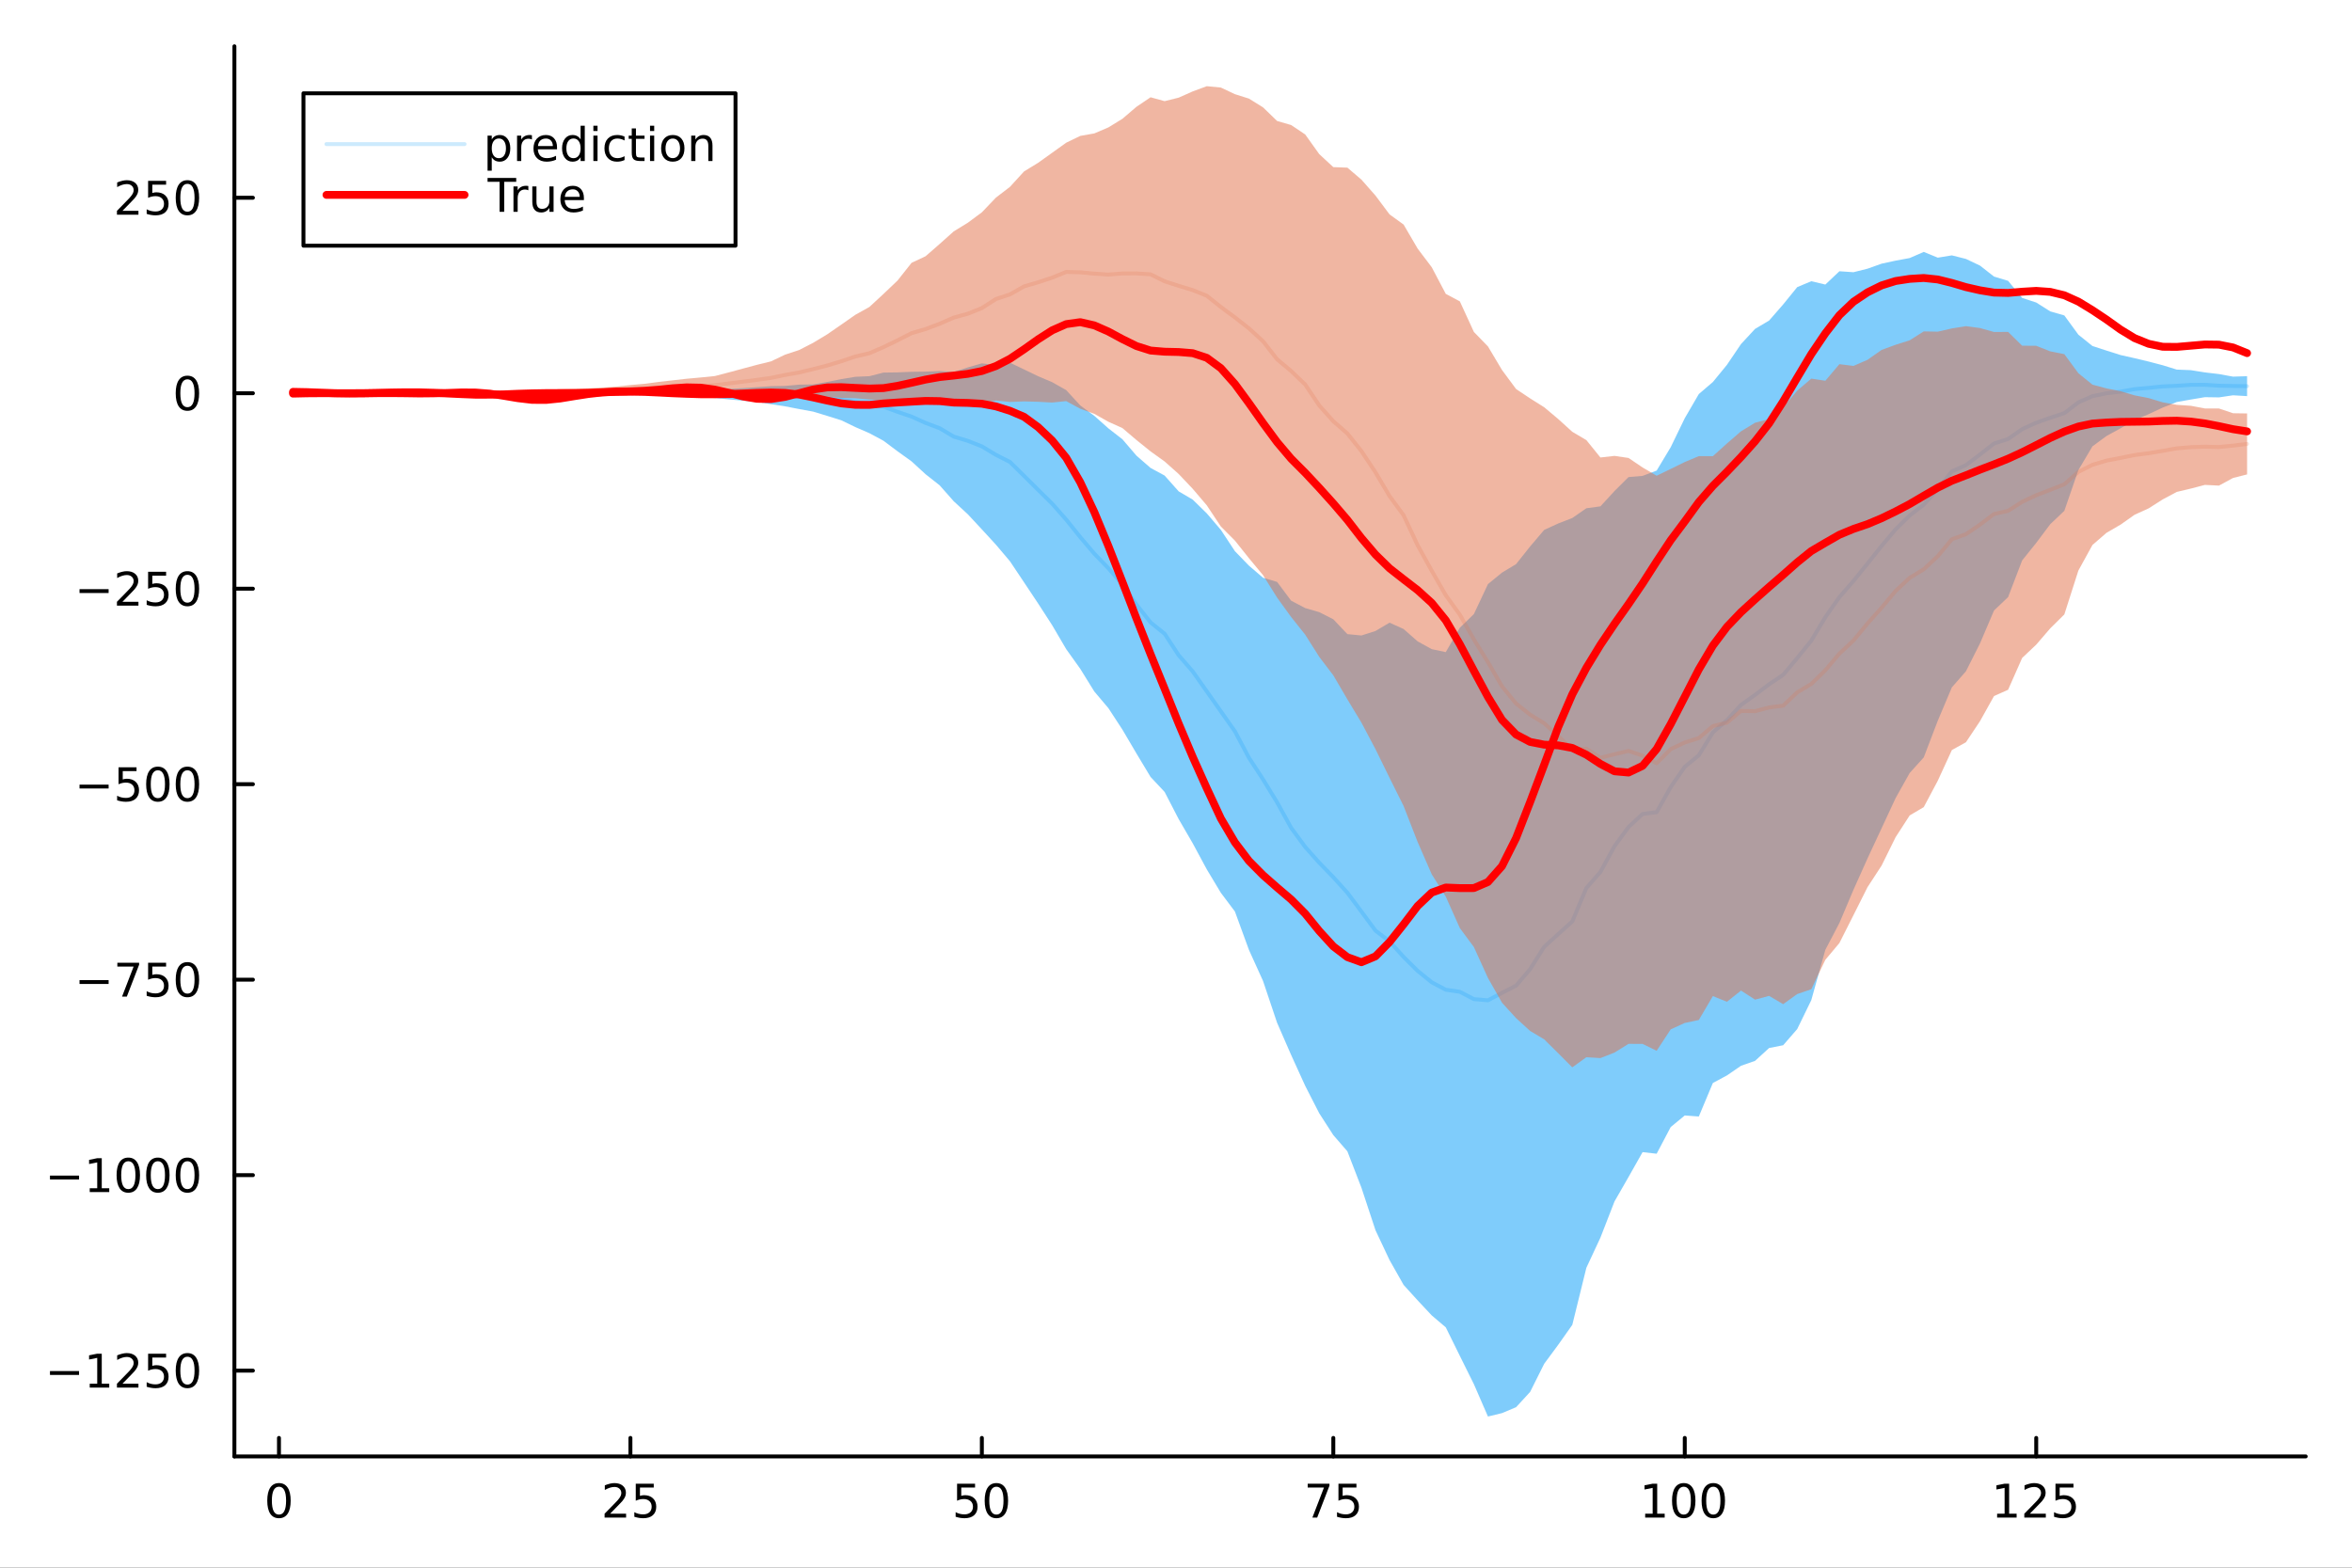 <?xml version="1.0" encoding="utf-8"?>
<svg xmlns="http://www.w3.org/2000/svg" xmlns:xlink="http://www.w3.org/1999/xlink" width="600" height="400" viewBox="0 0 2400 1600">
<rect x="0" y="0" width="2400" height="1600" fill="#333333" stroke="none"/>
<defs>
  <clipPath id="clip220">
    <rect x="0" y="0" width="2400" height="1600"/>
  </clipPath>
</defs>
<path clip-path="url(#clip220)" d="M0 1600 L2400 1600 L2400 8.88178e-14 L0 8.88178e-14  Z" fill="#ffffff" fill-rule="evenodd" fill-opacity="1"/>
<defs>
  <clipPath id="clip221">
    <rect x="480" y="0" width="1681" height="1600"/>
  </clipPath>
</defs>
<path clip-path="url(#clip220)" d="M239.19 1486.45 L2352.76 1486.45 L2352.76 47.244 L239.19 47.244  Z" fill="#ffffff" fill-rule="evenodd" fill-opacity="1"/>
<defs>
  <clipPath id="clip222">
    <rect x="239" y="47" width="2115" height="1440"/>
  </clipPath>
</defs>
<polyline clip-path="url(#clip220)" style="stroke:#000000; stroke-linecap:round; stroke-linejoin:round; stroke-width:4; stroke-opacity:1; fill:none" points="239.19,1486.45 2352.76,1486.45 "/>
<polyline clip-path="url(#clip220)" style="stroke:#000000; stroke-linecap:round; stroke-linejoin:round; stroke-width:4; stroke-opacity:1; fill:none" points="284.663,1486.45 284.663,1467.55 "/>
<polyline clip-path="url(#clip220)" style="stroke:#000000; stroke-linecap:round; stroke-linejoin:round; stroke-width:4; stroke-opacity:1; fill:none" points="643.284,1486.45 643.284,1467.55 "/>
<polyline clip-path="url(#clip220)" style="stroke:#000000; stroke-linecap:round; stroke-linejoin:round; stroke-width:4; stroke-opacity:1; fill:none" points="1001.9,1486.45 1001.9,1467.55 "/>
<polyline clip-path="url(#clip220)" style="stroke:#000000; stroke-linecap:round; stroke-linejoin:round; stroke-width:4; stroke-opacity:1; fill:none" points="1360.52,1486.45 1360.52,1467.55 "/>
<polyline clip-path="url(#clip220)" style="stroke:#000000; stroke-linecap:round; stroke-linejoin:round; stroke-width:4; stroke-opacity:1; fill:none" points="1719.15,1486.45 1719.15,1467.55 "/>
<polyline clip-path="url(#clip220)" style="stroke:#000000; stroke-linecap:round; stroke-linejoin:round; stroke-width:4; stroke-opacity:1; fill:none" points="2077.77,1486.45 2077.77,1467.55 "/>
<path clip-path="url(#clip220)" d="M284.663 1517.37 Q281.052 1517.37 279.224 1520.93 Q277.418 1524.47 277.418 1531.6 Q277.418 1538.71 279.224 1542.27 Q281.052 1545.82 284.663 1545.82 Q288.298 1545.82 290.103 1542.27 Q291.932 1538.71 291.932 1531.6 Q291.932 1524.47 290.103 1520.93 Q288.298 1517.37 284.663 1517.37 M284.663 1513.66 Q290.474 1513.66 293.529 1518.27 Q296.608 1522.85 296.608 1531.6 Q296.608 1540.33 293.529 1544.94 Q290.474 1549.52 284.663 1549.52 Q278.853 1549.52 275.775 1544.94 Q272.719 1540.33 272.719 1531.6 Q272.719 1522.85 275.775 1518.27 Q278.853 1513.66 284.663 1513.66 Z" fill="#000000" fill-rule="nonzero" fill-opacity="1" /><path clip-path="url(#clip220)" d="M622.555 1544.91 L638.874 1544.91 L638.874 1548.85 L616.93 1548.85 L616.93 1544.91 Q619.592 1542.16 624.175 1537.53 Q628.782 1532.88 629.962 1531.53 Q632.208 1529.01 633.087 1527.27 Q633.99 1525.51 633.99 1523.82 Q633.99 1521.07 632.046 1519.33 Q630.124 1517.6 627.022 1517.6 Q624.823 1517.6 622.37 1518.36 Q619.939 1519.13 617.161 1520.68 L617.161 1515.95 Q619.985 1514.82 622.439 1514.24 Q624.893 1513.66 626.93 1513.66 Q632.3 1513.66 635.495 1516.35 Q638.689 1519.03 638.689 1523.52 Q638.689 1525.65 637.879 1527.57 Q637.092 1529.47 634.985 1532.07 Q634.407 1532.74 631.305 1535.95 Q628.203 1539.15 622.555 1544.91 Z" fill="#000000" fill-rule="nonzero" fill-opacity="1" /><path clip-path="url(#clip220)" d="M648.735 1514.29 L667.092 1514.29 L667.092 1518.22 L653.018 1518.22 L653.018 1526.7 Q654.036 1526.35 655.055 1526.19 Q656.073 1526 657.092 1526 Q662.879 1526 666.258 1529.17 Q669.638 1532.34 669.638 1537.76 Q669.638 1543.34 666.166 1546.44 Q662.694 1549.52 656.374 1549.52 Q654.198 1549.52 651.93 1549.15 Q649.684 1548.78 647.277 1548.04 L647.277 1543.34 Q649.36 1544.47 651.582 1545.03 Q653.805 1545.58 656.282 1545.58 Q660.286 1545.58 662.624 1543.48 Q664.962 1541.37 664.962 1537.76 Q664.962 1534.15 662.624 1532.04 Q660.286 1529.94 656.282 1529.94 Q654.407 1529.94 652.532 1530.35 Q650.68 1530.77 648.735 1531.65 L648.735 1514.29 Z" fill="#000000" fill-rule="nonzero" fill-opacity="1" /><path clip-path="url(#clip220)" d="M976.604 1514.29 L994.96 1514.29 L994.96 1518.22 L980.886 1518.22 L980.886 1526.7 Q981.904 1526.35 982.923 1526.19 Q983.942 1526 984.96 1526 Q990.747 1526 994.127 1529.17 Q997.506 1532.34 997.506 1537.76 Q997.506 1543.34 994.034 1546.44 Q990.562 1549.52 984.242 1549.52 Q982.067 1549.52 979.798 1549.15 Q977.553 1548.78 975.145 1548.04 L975.145 1543.34 Q977.229 1544.47 979.451 1545.03 Q981.673 1545.58 984.15 1545.58 Q988.154 1545.58 990.492 1543.48 Q992.83 1541.37 992.83 1537.76 Q992.83 1534.15 990.492 1532.04 Q988.154 1529.94 984.15 1529.94 Q982.275 1529.94 980.4 1530.35 Q978.548 1530.77 976.604 1531.65 L976.604 1514.29 Z" fill="#000000" fill-rule="nonzero" fill-opacity="1" /><path clip-path="url(#clip220)" d="M1016.72 1517.37 Q1013.11 1517.37 1011.28 1520.93 Q1009.47 1524.47 1009.47 1531.6 Q1009.47 1538.71 1011.28 1542.27 Q1013.11 1545.82 1016.72 1545.82 Q1020.35 1545.82 1022.16 1542.27 Q1023.99 1538.71 1023.99 1531.6 Q1023.99 1524.47 1022.16 1520.93 Q1020.35 1517.37 1016.72 1517.37 M1016.72 1513.66 Q1022.53 1513.66 1025.58 1518.27 Q1028.66 1522.85 1028.66 1531.6 Q1028.66 1540.33 1025.58 1544.94 Q1022.53 1549.52 1016.72 1549.52 Q1010.91 1549.52 1007.83 1544.94 Q1004.77 1540.33 1004.77 1531.6 Q1004.77 1522.85 1007.83 1518.27 Q1010.91 1513.66 1016.72 1513.66 Z" fill="#000000" fill-rule="nonzero" fill-opacity="1" /><path clip-path="url(#clip220)" d="M1334.38 1514.29 L1356.6 1514.29 L1356.6 1516.28 L1344.06 1548.85 L1339.17 1548.85 L1350.98 1518.22 L1334.38 1518.22 L1334.38 1514.29 Z" fill="#000000" fill-rule="nonzero" fill-opacity="1" /><path clip-path="url(#clip220)" d="M1365.77 1514.29 L1384.12 1514.29 L1384.12 1518.22 L1370.05 1518.22 L1370.05 1526.7 Q1371.07 1526.35 1372.09 1526.19 Q1373.11 1526 1374.12 1526 Q1379.91 1526 1383.29 1529.17 Q1386.67 1532.34 1386.67 1537.76 Q1386.67 1543.34 1383.2 1546.44 Q1379.73 1549.52 1373.41 1549.52 Q1371.23 1549.52 1368.96 1549.15 Q1366.72 1548.78 1364.31 1548.04 L1364.31 1543.34 Q1366.39 1544.47 1368.62 1545.03 Q1370.84 1545.58 1373.31 1545.58 Q1377.32 1545.58 1379.66 1543.48 Q1381.99 1541.37 1381.99 1537.76 Q1381.99 1534.15 1379.66 1532.04 Q1377.32 1529.94 1373.31 1529.94 Q1371.44 1529.94 1369.56 1530.35 Q1367.71 1530.77 1365.77 1531.65 L1365.77 1514.29 Z" fill="#000000" fill-rule="nonzero" fill-opacity="1" /><path clip-path="url(#clip220)" d="M1678.75 1544.91 L1686.39 1544.91 L1686.39 1518.55 L1678.08 1520.21 L1678.08 1515.95 L1686.34 1514.29 L1691.02 1514.29 L1691.02 1544.91 L1698.66 1544.91 L1698.66 1548.85 L1678.75 1548.85 L1678.75 1544.91 Z" fill="#000000" fill-rule="nonzero" fill-opacity="1" /><path clip-path="url(#clip220)" d="M1718.1 1517.37 Q1714.49 1517.37 1712.66 1520.93 Q1710.86 1524.47 1710.86 1531.6 Q1710.86 1538.71 1712.66 1542.27 Q1714.49 1545.82 1718.1 1545.82 Q1721.74 1545.82 1723.54 1542.27 Q1725.37 1538.71 1725.37 1531.6 Q1725.37 1524.47 1723.54 1520.93 Q1721.74 1517.37 1718.1 1517.37 M1718.1 1513.66 Q1723.91 1513.66 1726.97 1518.27 Q1730.05 1522.85 1730.05 1531.6 Q1730.05 1540.33 1726.97 1544.94 Q1723.91 1549.52 1718.1 1549.52 Q1712.29 1549.52 1709.21 1544.94 Q1706.16 1540.33 1706.16 1531.6 Q1706.16 1522.85 1709.21 1518.27 Q1712.29 1513.66 1718.1 1513.66 Z" fill="#000000" fill-rule="nonzero" fill-opacity="1" /><path clip-path="url(#clip220)" d="M1748.27 1517.37 Q1744.65 1517.37 1742.83 1520.93 Q1741.02 1524.47 1741.02 1531.6 Q1741.02 1538.71 1742.83 1542.27 Q1744.65 1545.82 1748.27 1545.82 Q1751.9 1545.82 1753.71 1542.27 Q1755.53 1538.71 1755.53 1531.6 Q1755.53 1524.47 1753.71 1520.93 Q1751.9 1517.37 1748.27 1517.37 M1748.27 1513.66 Q1754.08 1513.66 1757.13 1518.27 Q1760.21 1522.85 1760.21 1531.6 Q1760.21 1540.33 1757.13 1544.94 Q1754.08 1549.52 1748.27 1549.52 Q1742.46 1549.52 1739.38 1544.94 Q1736.32 1540.33 1736.32 1531.6 Q1736.32 1522.85 1739.38 1518.27 Q1742.46 1513.66 1748.27 1513.66 Z" fill="#000000" fill-rule="nonzero" fill-opacity="1" /><path clip-path="url(#clip220)" d="M2037.87 1544.91 L2045.51 1544.91 L2045.51 1518.55 L2037.2 1520.21 L2037.2 1515.95 L2045.46 1514.29 L2050.14 1514.29 L2050.14 1544.91 L2057.78 1544.91 L2057.78 1548.85 L2037.87 1548.85 L2037.87 1544.91 Z" fill="#000000" fill-rule="nonzero" fill-opacity="1" /><path clip-path="url(#clip220)" d="M2071.25 1544.91 L2087.57 1544.91 L2087.57 1548.85 L2065.62 1548.85 L2065.62 1544.91 Q2068.29 1542.16 2072.87 1537.53 Q2077.48 1532.88 2078.66 1531.53 Q2080.9 1529.01 2081.78 1527.27 Q2082.68 1525.51 2082.68 1523.82 Q2082.68 1521.07 2080.74 1519.33 Q2078.82 1517.6 2075.72 1517.6 Q2073.52 1517.6 2071.06 1518.36 Q2068.63 1519.13 2065.86 1520.68 L2065.86 1515.95 Q2068.68 1514.82 2071.13 1514.24 Q2073.59 1513.66 2075.62 1513.66 Q2080.99 1513.66 2084.19 1516.35 Q2087.38 1519.03 2087.38 1523.52 Q2087.38 1525.65 2086.57 1527.57 Q2085.79 1529.47 2083.68 1532.07 Q2083.1 1532.74 2080 1535.95 Q2076.9 1539.15 2071.25 1544.91 Z" fill="#000000" fill-rule="nonzero" fill-opacity="1" /><path clip-path="url(#clip220)" d="M2097.43 1514.29 L2115.79 1514.29 L2115.79 1518.22 L2101.71 1518.22 L2101.71 1526.7 Q2102.73 1526.35 2103.75 1526.19 Q2104.77 1526 2105.79 1526 Q2111.57 1526 2114.95 1529.17 Q2118.33 1532.34 2118.33 1537.76 Q2118.33 1543.34 2114.86 1546.44 Q2111.39 1549.52 2105.07 1549.52 Q2102.89 1549.52 2100.62 1549.15 Q2098.38 1548.78 2095.97 1548.04 L2095.97 1543.34 Q2098.05 1544.47 2100.28 1545.03 Q2102.5 1545.58 2104.98 1545.58 Q2108.98 1545.58 2111.32 1543.48 Q2113.66 1541.37 2113.66 1537.76 Q2113.66 1534.15 2111.32 1532.04 Q2108.98 1529.94 2104.98 1529.94 Q2103.1 1529.94 2101.23 1530.35 Q2099.37 1530.77 2097.43 1531.65 L2097.43 1514.29 Z" fill="#000000" fill-rule="nonzero" fill-opacity="1" /><polyline clip-path="url(#clip220)" style="stroke:#000000; stroke-linecap:round; stroke-linejoin:round; stroke-width:4; stroke-opacity:1; fill:none" points="239.19,1486.45 239.19,47.244 "/>
<polyline clip-path="url(#clip220)" style="stroke:#000000; stroke-linecap:round; stroke-linejoin:round; stroke-width:4; stroke-opacity:1; fill:none" points="239.19,1398.88 258.088,1398.88 "/>
<polyline clip-path="url(#clip220)" style="stroke:#000000; stroke-linecap:round; stroke-linejoin:round; stroke-width:4; stroke-opacity:1; fill:none" points="239.19,1199.37 258.088,1199.37 "/>
<polyline clip-path="url(#clip220)" style="stroke:#000000; stroke-linecap:round; stroke-linejoin:round; stroke-width:4; stroke-opacity:1; fill:none" points="239.19,999.866 258.088,999.866 "/>
<polyline clip-path="url(#clip220)" style="stroke:#000000; stroke-linecap:round; stroke-linejoin:round; stroke-width:4; stroke-opacity:1; fill:none" points="239.19,800.357 258.088,800.357 "/>
<polyline clip-path="url(#clip220)" style="stroke:#000000; stroke-linecap:round; stroke-linejoin:round; stroke-width:4; stroke-opacity:1; fill:none" points="239.19,600.849 258.088,600.849 "/>
<polyline clip-path="url(#clip220)" style="stroke:#000000; stroke-linecap:round; stroke-linejoin:round; stroke-width:4; stroke-opacity:1; fill:none" points="239.19,401.341 258.088,401.341 "/>
<polyline clip-path="url(#clip220)" style="stroke:#000000; stroke-linecap:round; stroke-linejoin:round; stroke-width:4; stroke-opacity:1; fill:none" points="239.19,201.832 258.088,201.832 "/>
<path clip-path="url(#clip220)" d="M50.992 1399.33 L80.668 1399.33 L80.668 1403.27 L50.992 1403.27 L50.992 1399.33 Z" fill="#000000" fill-rule="nonzero" fill-opacity="1" /><path clip-path="url(#clip220)" d="M91.571 1412.23 L99.21 1412.23 L99.21 1385.86 L90.899 1387.53 L90.899 1383.27 L99.163 1381.6 L103.839 1381.6 L103.839 1412.23 L111.478 1412.23 L111.478 1416.16 L91.571 1416.16 L91.571 1412.23 Z" fill="#000000" fill-rule="nonzero" fill-opacity="1" /><path clip-path="url(#clip220)" d="M124.95 1412.23 L141.269 1412.23 L141.269 1416.16 L119.325 1416.16 L119.325 1412.23 Q121.987 1409.47 126.57 1404.84 Q131.177 1400.19 132.357 1398.85 Q134.603 1396.32 135.482 1394.59 Q136.385 1392.83 136.385 1391.14 Q136.385 1388.39 134.441 1386.65 Q132.519 1384.91 129.418 1384.91 Q127.219 1384.91 124.765 1385.68 Q122.334 1386.44 119.557 1387.99 L119.557 1383.27 Q122.381 1382.14 124.834 1381.56 Q127.288 1380.98 129.325 1380.98 Q134.695 1380.98 137.89 1383.66 Q141.084 1386.35 141.084 1390.84 Q141.084 1392.97 140.274 1394.89 Q139.487 1396.79 137.381 1399.38 Q136.802 1400.05 133.7 1403.27 Q130.598 1406.46 124.95 1412.23 Z" fill="#000000" fill-rule="nonzero" fill-opacity="1" /><path clip-path="url(#clip220)" d="M151.13 1381.6 L169.487 1381.6 L169.487 1385.54 L155.413 1385.54 L155.413 1394.01 Q156.431 1393.66 157.45 1393.5 Q158.468 1393.32 159.487 1393.32 Q165.274 1393.32 168.654 1396.49 Q172.033 1399.66 172.033 1405.07 Q172.033 1410.65 168.561 1413.76 Q165.089 1416.83 158.769 1416.83 Q156.593 1416.83 154.325 1416.46 Q152.08 1416.09 149.672 1415.35 L149.672 1410.65 Q151.755 1411.79 153.978 1412.34 Q156.2 1412.9 158.677 1412.9 Q162.681 1412.9 165.019 1410.79 Q167.357 1408.69 167.357 1405.07 Q167.357 1401.46 165.019 1399.36 Q162.681 1397.25 158.677 1397.25 Q156.802 1397.25 154.927 1397.67 Q153.075 1398.08 151.13 1398.96 L151.13 1381.6 Z" fill="#000000" fill-rule="nonzero" fill-opacity="1" /><path clip-path="url(#clip220)" d="M191.246 1384.68 Q187.635 1384.68 185.806 1388.25 Q184.001 1391.79 184.001 1398.92 Q184.001 1406.02 185.806 1409.59 Q187.635 1413.13 191.246 1413.13 Q194.88 1413.13 196.686 1409.59 Q198.514 1406.02 198.514 1398.92 Q198.514 1391.79 196.686 1388.25 Q194.88 1384.68 191.246 1384.68 M191.246 1380.98 Q197.056 1380.98 200.112 1385.58 Q203.19 1390.17 203.19 1398.92 Q203.19 1407.64 200.112 1412.25 Q197.056 1416.83 191.246 1416.83 Q185.436 1416.83 182.357 1412.25 Q179.302 1407.64 179.302 1398.92 Q179.302 1390.17 182.357 1385.58 Q185.436 1380.98 191.246 1380.98 Z" fill="#000000" fill-rule="nonzero" fill-opacity="1" /><path clip-path="url(#clip220)" d="M50.992 1199.83 L80.668 1199.83 L80.668 1203.76 L50.992 1203.76 L50.992 1199.83 Z" fill="#000000" fill-rule="nonzero" fill-opacity="1" /><path clip-path="url(#clip220)" d="M91.571 1212.72 L99.21 1212.72 L99.21 1186.35 L90.899 1188.02 L90.899 1183.76 L99.163 1182.09 L103.839 1182.09 L103.839 1212.72 L111.478 1212.72 L111.478 1216.65 L91.571 1216.65 L91.571 1212.72 Z" fill="#000000" fill-rule="nonzero" fill-opacity="1" /><path clip-path="url(#clip220)" d="M130.922 1185.17 Q127.311 1185.17 125.482 1188.74 Q123.677 1192.28 123.677 1199.41 Q123.677 1206.52 125.482 1210.08 Q127.311 1213.62 130.922 1213.62 Q134.556 1213.62 136.362 1210.08 Q138.191 1206.52 138.191 1199.41 Q138.191 1192.28 136.362 1188.74 Q134.556 1185.17 130.922 1185.17 M130.922 1181.47 Q136.732 1181.47 139.788 1186.08 Q142.867 1190.66 142.867 1199.41 Q142.867 1208.14 139.788 1212.74 Q136.732 1217.33 130.922 1217.33 Q125.112 1217.33 122.033 1212.74 Q118.978 1208.14 118.978 1199.41 Q118.978 1190.66 122.033 1186.08 Q125.112 1181.47 130.922 1181.47 Z" fill="#000000" fill-rule="nonzero" fill-opacity="1" /><path clip-path="url(#clip220)" d="M161.084 1185.17 Q157.473 1185.17 155.644 1188.74 Q153.839 1192.28 153.839 1199.41 Q153.839 1206.52 155.644 1210.08 Q157.473 1213.62 161.084 1213.62 Q164.718 1213.62 166.524 1210.08 Q168.353 1206.52 168.353 1199.41 Q168.353 1192.28 166.524 1188.74 Q164.718 1185.17 161.084 1185.17 M161.084 1181.47 Q166.894 1181.47 169.95 1186.08 Q173.029 1190.66 173.029 1199.41 Q173.029 1208.14 169.95 1212.74 Q166.894 1217.33 161.084 1217.33 Q155.274 1217.33 152.195 1212.74 Q149.14 1208.14 149.14 1199.41 Q149.14 1190.66 152.195 1186.08 Q155.274 1181.47 161.084 1181.47 Z" fill="#000000" fill-rule="nonzero" fill-opacity="1" /><path clip-path="url(#clip220)" d="M191.246 1185.17 Q187.635 1185.17 185.806 1188.74 Q184.001 1192.28 184.001 1199.41 Q184.001 1206.52 185.806 1210.08 Q187.635 1213.62 191.246 1213.62 Q194.88 1213.62 196.686 1210.08 Q198.514 1206.52 198.514 1199.41 Q198.514 1192.28 196.686 1188.74 Q194.88 1185.17 191.246 1185.17 M191.246 1181.47 Q197.056 1181.47 200.112 1186.08 Q203.19 1190.66 203.19 1199.41 Q203.19 1208.14 200.112 1212.74 Q197.056 1217.33 191.246 1217.33 Q185.436 1217.33 182.357 1212.74 Q179.302 1208.14 179.302 1199.41 Q179.302 1190.66 182.357 1186.08 Q185.436 1181.47 191.246 1181.47 Z" fill="#000000" fill-rule="nonzero" fill-opacity="1" /><path clip-path="url(#clip220)" d="M81.154 1000.32 L110.83 1000.32 L110.83 1004.25 L81.154 1004.25 L81.154 1000.32 Z" fill="#000000" fill-rule="nonzero" fill-opacity="1" /><path clip-path="url(#clip220)" d="M119.742 982.586 L141.964 982.586 L141.964 984.577 L129.418 1017.15 L124.533 1017.15 L136.339 986.521 L119.742 986.521 L119.742 982.586 Z" fill="#000000" fill-rule="nonzero" fill-opacity="1" /><path clip-path="url(#clip220)" d="M151.13 982.586 L169.487 982.586 L169.487 986.521 L155.413 986.521 L155.413 994.993 Q156.431 994.646 157.45 994.484 Q158.468 994.299 159.487 994.299 Q165.274 994.299 168.654 997.47 Q172.033 1000.64 172.033 1006.06 Q172.033 1011.64 168.561 1014.74 Q165.089 1017.82 158.769 1017.82 Q156.593 1017.82 154.325 1017.45 Q152.08 1017.08 149.672 1016.34 L149.672 1011.64 Q151.755 1012.77 153.978 1013.33 Q156.2 1013.88 158.677 1013.88 Q162.681 1013.88 165.019 1011.78 Q167.357 1009.67 167.357 1006.06 Q167.357 1002.45 165.019 1000.34 Q162.681 998.234 158.677 998.234 Q156.802 998.234 154.927 998.651 Q153.075 999.067 151.13 999.947 L151.13 982.586 Z" fill="#000000" fill-rule="nonzero" fill-opacity="1" /><path clip-path="url(#clip220)" d="M191.246 985.665 Q187.635 985.665 185.806 989.229 Q184.001 992.771 184.001 999.901 Q184.001 1007.01 185.806 1010.57 Q187.635 1014.11 191.246 1014.11 Q194.88 1014.11 196.686 1010.57 Q198.514 1007.01 198.514 999.901 Q198.514 992.771 196.686 989.229 Q194.88 985.665 191.246 985.665 M191.246 981.961 Q197.056 981.961 200.112 986.567 Q203.19 991.151 203.19 999.901 Q203.19 1008.63 200.112 1013.23 Q197.056 1017.82 191.246 1017.82 Q185.436 1017.82 182.357 1013.23 Q179.302 1008.63 179.302 999.901 Q179.302 991.151 182.357 986.567 Q185.436 981.961 191.246 981.961 Z" fill="#000000" fill-rule="nonzero" fill-opacity="1" /><path clip-path="url(#clip220)" d="M81.154 800.809 L110.83 800.809 L110.83 804.744 L81.154 804.744 L81.154 800.809 Z" fill="#000000" fill-rule="nonzero" fill-opacity="1" /><path clip-path="url(#clip220)" d="M120.969 783.077 L139.325 783.077 L139.325 787.013 L125.251 787.013 L125.251 795.485 Q126.27 795.138 127.288 794.976 Q128.307 794.79 129.325 794.79 Q135.112 794.79 138.492 797.962 Q141.871 801.133 141.871 806.55 Q141.871 812.128 138.399 815.23 Q134.927 818.309 128.607 818.309 Q126.432 818.309 124.163 817.938 Q121.918 817.568 119.51 816.827 L119.51 812.128 Q121.594 813.263 123.816 813.818 Q126.038 814.374 128.515 814.374 Q132.519 814.374 134.857 812.267 Q137.195 810.161 137.195 806.55 Q137.195 802.938 134.857 800.832 Q132.519 798.726 128.515 798.726 Q126.64 798.726 124.765 799.142 Q122.913 799.559 120.969 800.439 L120.969 783.077 Z" fill="#000000" fill-rule="nonzero" fill-opacity="1" /><path clip-path="url(#clip220)" d="M161.084 786.156 Q157.473 786.156 155.644 789.721 Q153.839 793.263 153.839 800.392 Q153.839 807.499 155.644 811.063 Q157.473 814.605 161.084 814.605 Q164.718 814.605 166.524 811.063 Q168.353 807.499 168.353 800.392 Q168.353 793.263 166.524 789.721 Q164.718 786.156 161.084 786.156 M161.084 782.452 Q166.894 782.452 169.95 787.059 Q173.029 791.642 173.029 800.392 Q173.029 809.119 169.95 813.725 Q166.894 818.309 161.084 818.309 Q155.274 818.309 152.195 813.725 Q149.14 809.119 149.14 800.392 Q149.14 791.642 152.195 787.059 Q155.274 782.452 161.084 782.452 Z" fill="#000000" fill-rule="nonzero" fill-opacity="1" /><path clip-path="url(#clip220)" d="M191.246 786.156 Q187.635 786.156 185.806 789.721 Q184.001 793.263 184.001 800.392 Q184.001 807.499 185.806 811.063 Q187.635 814.605 191.246 814.605 Q194.88 814.605 196.686 811.063 Q198.514 807.499 198.514 800.392 Q198.514 793.263 196.686 789.721 Q194.88 786.156 191.246 786.156 M191.246 782.452 Q197.056 782.452 200.112 787.059 Q203.19 791.642 203.19 800.392 Q203.19 809.119 200.112 813.725 Q197.056 818.309 191.246 818.309 Q185.436 818.309 182.357 813.725 Q179.302 809.119 179.302 800.392 Q179.302 791.642 182.357 787.059 Q185.436 782.452 191.246 782.452 Z" fill="#000000" fill-rule="nonzero" fill-opacity="1" /><path clip-path="url(#clip220)" d="M81.154 601.3 L110.83 601.3 L110.83 605.236 L81.154 605.236 L81.154 601.3 Z" fill="#000000" fill-rule="nonzero" fill-opacity="1" /><path clip-path="url(#clip220)" d="M124.95 614.194 L141.269 614.194 L141.269 618.129 L119.325 618.129 L119.325 614.194 Q121.987 611.439 126.57 606.81 Q131.177 602.157 132.357 600.814 Q134.603 598.291 135.482 596.555 Q136.385 594.796 136.385 593.106 Q136.385 590.351 134.441 588.615 Q132.519 586.879 129.418 586.879 Q127.219 586.879 124.765 587.643 Q122.334 588.407 119.557 589.958 L119.557 585.236 Q122.381 584.101 124.834 583.523 Q127.288 582.944 129.325 582.944 Q134.695 582.944 137.89 585.629 Q141.084 588.314 141.084 592.805 Q141.084 594.935 140.274 596.856 Q139.487 598.754 137.381 601.347 Q136.802 602.018 133.7 605.236 Q130.598 608.43 124.95 614.194 Z" fill="#000000" fill-rule="nonzero" fill-opacity="1" /><path clip-path="url(#clip220)" d="M151.13 583.569 L169.487 583.569 L169.487 587.504 L155.413 587.504 L155.413 595.976 Q156.431 595.629 157.45 595.467 Q158.468 595.282 159.487 595.282 Q165.274 595.282 168.654 598.453 Q172.033 601.625 172.033 607.041 Q172.033 612.62 168.561 615.722 Q165.089 618.8 158.769 618.8 Q156.593 618.8 154.325 618.43 Q152.08 618.06 149.672 617.319 L149.672 612.62 Q151.755 613.754 153.978 614.31 Q156.2 614.865 158.677 614.865 Q162.681 614.865 165.019 612.759 Q167.357 610.652 167.357 607.041 Q167.357 603.43 165.019 601.324 Q162.681 599.217 158.677 599.217 Q156.802 599.217 154.927 599.634 Q153.075 600.05 151.13 600.93 L151.13 583.569 Z" fill="#000000" fill-rule="nonzero" fill-opacity="1" /><path clip-path="url(#clip220)" d="M191.246 586.648 Q187.635 586.648 185.806 590.213 Q184.001 593.754 184.001 600.884 Q184.001 607.99 185.806 611.555 Q187.635 615.097 191.246 615.097 Q194.88 615.097 196.686 611.555 Q198.514 607.99 198.514 600.884 Q198.514 593.754 196.686 590.213 Q194.88 586.648 191.246 586.648 M191.246 582.944 Q197.056 582.944 200.112 587.551 Q203.19 592.134 203.19 600.884 Q203.19 609.611 200.112 614.217 Q197.056 618.8 191.246 618.8 Q185.436 618.8 182.357 614.217 Q179.302 609.611 179.302 600.884 Q179.302 592.134 182.357 587.551 Q185.436 582.944 191.246 582.944 Z" fill="#000000" fill-rule="nonzero" fill-opacity="1" /><path clip-path="url(#clip220)" d="M191.246 387.139 Q187.635 387.139 185.806 390.704 Q184.001 394.246 184.001 401.375 Q184.001 408.482 185.806 412.047 Q187.635 415.588 191.246 415.588 Q194.88 415.588 196.686 412.047 Q198.514 408.482 198.514 401.375 Q198.514 394.246 196.686 390.704 Q194.88 387.139 191.246 387.139 M191.246 383.436 Q197.056 383.436 200.112 388.042 Q203.19 392.625 203.19 401.375 Q203.19 410.102 200.112 414.709 Q197.056 419.292 191.246 419.292 Q185.436 419.292 182.357 414.709 Q179.302 410.102 179.302 401.375 Q179.302 392.625 182.357 388.042 Q185.436 383.436 191.246 383.436 Z" fill="#000000" fill-rule="nonzero" fill-opacity="1" /><path clip-path="url(#clip220)" d="M124.95 215.177 L141.269 215.177 L141.269 219.112 L119.325 219.112 L119.325 215.177 Q121.987 212.422 126.57 207.793 Q131.177 203.14 132.357 201.797 Q134.603 199.274 135.482 197.538 Q136.385 195.779 136.385 194.089 Q136.385 191.335 134.441 189.598 Q132.519 187.862 129.418 187.862 Q127.219 187.862 124.765 188.626 Q122.334 189.39 119.557 190.941 L119.557 186.219 Q122.381 185.085 124.834 184.506 Q127.288 183.927 129.325 183.927 Q134.695 183.927 137.89 186.612 Q141.084 189.298 141.084 193.788 Q141.084 195.918 140.274 197.839 Q139.487 199.737 137.381 202.33 Q136.802 203.001 133.7 206.219 Q130.598 209.413 124.95 215.177 Z" fill="#000000" fill-rule="nonzero" fill-opacity="1" /><path clip-path="url(#clip220)" d="M151.13 184.552 L169.487 184.552 L169.487 188.487 L155.413 188.487 L155.413 196.96 Q156.431 196.612 157.45 196.45 Q158.468 196.265 159.487 196.265 Q165.274 196.265 168.654 199.436 Q172.033 202.608 172.033 208.024 Q172.033 213.603 168.561 216.705 Q165.089 219.783 158.769 219.783 Q156.593 219.783 154.325 219.413 Q152.08 219.043 149.672 218.302 L149.672 213.603 Q151.755 214.737 153.978 215.293 Q156.2 215.848 158.677 215.848 Q162.681 215.848 165.019 213.742 Q167.357 211.635 167.357 208.024 Q167.357 204.413 165.019 202.307 Q162.681 200.2 158.677 200.2 Q156.802 200.2 154.927 200.617 Q153.075 201.034 151.13 201.913 L151.13 184.552 Z" fill="#000000" fill-rule="nonzero" fill-opacity="1" /><path clip-path="url(#clip220)" d="M191.246 187.631 Q187.635 187.631 185.806 191.196 Q184.001 194.737 184.001 201.867 Q184.001 208.973 185.806 212.538 Q187.635 216.08 191.246 216.08 Q194.88 216.08 196.686 212.538 Q198.514 208.973 198.514 201.867 Q198.514 194.737 196.686 191.196 Q194.88 187.631 191.246 187.631 M191.246 183.927 Q197.056 183.927 200.112 188.534 Q203.19 193.117 203.19 201.867 Q203.19 210.594 200.112 215.2 Q197.056 219.783 191.246 219.783 Q185.436 219.783 182.357 215.2 Q179.302 210.594 179.302 201.867 Q179.302 193.117 182.357 188.534 Q185.436 183.927 191.246 183.927 Z" fill="#000000" fill-rule="nonzero" fill-opacity="1" /><path clip-path="url(#clip222)" d="M299.008 401.368 L313.353 401.376 L327.698 401.38 L342.043 401.365 L356.388 401.348 L370.732 401.345 L385.077 401.356 L399.422 401.378 L413.767 401.372 L428.112 401.375 L442.456 401.415 L456.801 401.435 L471.146 401.445 L485.491 401.493 L499.836 401.526 L514.181 401.591 L528.525 401.665 L542.87 401.736 L557.215 401.824 L571.56 401.948 L585.905 402.146 L600.249 402.288 L614.594 402.493 L628.939 402.679 L643.284 402.913 L657.629 403.25 L671.974 403.733 L686.318 404.172 L700.663 404.829 L715.008 405.331 L729.353 406.203 L743.698 407.614 L758.042 408.917 L772.387 410.276 L786.732 412.481 L801.077 414.691 L815.422 417.469 L829.767 420.096 L844.111 424.454 L858.456 428.942 L872.801 435.885 L887.146 442.116 L901.491 449.816 L915.835 460.571 L930.18 470.891 L944.525 484.039 L958.87 495.37 L973.215 511.607 L987.56 524.853 L1001.9 540.28 L1016.25 555.907 L1030.59 572.857 L1044.94 594.335 L1059.28 615.877 L1073.63 638.062 L1087.97 662.527 L1102.32 682.621 L1116.66 705.766 L1131.01 722.741 L1145.35 744.709 L1159.7 769.077 L1174.04 792.942 L1188.39 808.269 L1202.73 835.973 L1217.08 860.711 L1231.42 887.294 L1245.77 911.196 L1260.11 930.281 L1274.46 969.525 L1288.8 1001.15 L1303.15 1043.85 L1317.49 1076.71 L1331.84 1108.21 L1346.18 1136.25 L1360.52 1158.48 L1374.87 1175.04 L1389.21 1212.17 L1403.56 1255.59 L1417.9 1286.03 L1432.25 1311.39 L1446.59 1327.18 L1460.94 1342.51 L1475.28 1354.7 L1489.63 1383.8 L1503.97 1412.7 L1518.32 1445.72 L1532.66 1442.25 L1547.01 1436.21 L1561.35 1420.6 L1575.7 1391.9 L1590.04 1372.47 L1604.39 1352.16 L1618.73 1293.94 L1633.08 1263.15 L1647.42 1226.26 L1661.77 1201.24 L1676.11 1175.88 L1690.46 1177.5 L1704.8 1150.29 L1719.15 1138.45 L1733.49 1139.52 L1747.83 1105.29 L1762.18 1097.6 L1776.52 1087.75 L1790.87 1082.73 L1805.21 1069.61 L1819.56 1066.78 L1833.9 1050.25 L1848.25 1020.76 L1862.59 969.401 L1876.94 942.036 L1891.28 908.169 L1905.63 876.144 L1919.97 845.382 L1934.32 814.504 L1948.66 788.92 L1963.01 773.031 L1977.35 735.549 L1991.7 701.525 L2006.04 685.156 L2020.39 656.701 L2034.73 623.055 L2049.08 609.428 L2063.42 571.982 L2077.77 554.108 L2092.11 534.998 L2106.46 521.373 L2120.8 479.764 L2135.15 455.546 L2149.49 445.001 L2163.83 437.143 L2178.18 428.711 L2192.52 422.683 L2206.87 415.992 L2221.21 410.294 L2235.56 407.772 L2249.9 405.355 L2264.25 405.576 L2278.59 403.438 L2292.94 404.279 L2292.94 383.948 L2278.59 384.4 L2264.25 381.781 L2249.9 380.081 L2235.56 377.793 L2221.21 377.212 L2206.87 372.773 L2192.52 369.017 L2178.18 365.589 L2163.83 362.355 L2149.49 357.813 L2135.15 353.137 L2120.8 341.594 L2106.46 321.936 L2092.11 317.803 L2077.77 308.757 L2063.42 304.072 L2049.08 286.614 L2034.73 282.28 L2020.39 271.059 L2006.04 264.251 L1991.7 260.637 L1977.35 262.98 L1963.01 257.108 L1948.66 263.358 L1934.32 266.01 L1919.97 269.113 L1905.63 274.24 L1891.28 277.818 L1876.94 276.842 L1862.59 290.421 L1848.25 287.002 L1833.9 293.042 L1819.56 310.7 L1805.21 327.17 L1790.87 335.686 L1776.52 351.167 L1762.18 372.375 L1747.83 389.894 L1733.49 402.177 L1719.15 426.831 L1704.8 456.423 L1690.46 480.281 L1676.11 485.684 L1661.77 486.897 L1647.42 501.181 L1633.08 516.779 L1618.73 518.731 L1604.39 528.68 L1590.04 534.246 L1575.7 540.829 L1561.35 557.7 L1547.01 575.757 L1532.66 584.404 L1518.32 596.148 L1503.97 626.705 L1489.63 640.673 L1475.28 665.56 L1460.94 662.521 L1446.59 654.592 L1432.25 641.98 L1417.9 635.497 L1403.56 643.983 L1389.21 648.584 L1374.87 647.181 L1360.52 632.035 L1346.18 624.761 L1331.84 620.602 L1317.49 613.057 L1303.15 593.896 L1288.8 589.651 L1274.46 577.334 L1260.11 562.527 L1245.77 540.787 L1231.42 523.972 L1217.08 509.927 L1202.73 501.504 L1188.39 485.368 L1174.04 477.568 L1159.7 465.099 L1145.35 448.356 L1131.01 437.183 L1116.66 424.42 L1102.32 413.789 L1087.97 398.135 L1073.63 390.045 L1059.28 383.947 L1044.94 377.033 L1030.59 370.163 L1016.25 372.531 L1001.9 370.849 L987.56 374.97 L973.215 379.627 L958.87 378.71 L944.525 379.272 L930.18 379.458 L915.835 380.063 L901.491 380.261 L887.146 383.944 L872.801 384.56 L858.456 386.928 L844.111 389.796 L829.767 392.342 L815.422 392.552 L801.077 393.868 L786.732 394.135 L772.387 395.152 L758.042 396.139 L743.698 396.93 L729.353 397.984 L715.008 398.296 L700.663 398.537 L686.318 398.993 L671.974 399.263 L657.629 399.613 L643.284 399.841 L628.939 399.881 L614.594 400.043 L600.249 400.213 L585.905 400.267 L571.56 400.442 L557.215 400.499 L542.87 400.537 L528.525 400.605 L514.181 400.652 L499.836 400.727 L485.491 400.773 L471.146 400.819 L456.801 400.803 L442.456 400.841 L428.112 400.895 L413.767 400.872 L399.422 400.881 L385.077 400.875 L370.732 400.878 L356.388 400.872 L342.043 400.869 L327.698 400.861 L313.353 400.853 L299.008 400.846  Z" fill="#009af9" fill-rule="evenodd" fill-opacity="0.5"/>
<polyline clip-path="url(#clip222)" style="stroke:#009af9; stroke-linecap:round; stroke-linejoin:round; stroke-width:4; stroke-opacity:0.2; fill:none" points="299.008,401.107 313.353,401.115 327.698,401.121 342.043,401.117 356.388,401.11 370.732,401.112 385.077,401.116 399.422,401.13 413.767,401.122 428.112,401.135 442.456,401.128 456.801,401.119 471.146,401.132 485.491,401.133 499.836,401.126 514.181,401.121 528.525,401.135 542.87,401.136 557.215,401.161 571.56,401.195 585.905,401.206 600.249,401.251 614.594,401.268 628.939,401.28 643.284,401.377 657.629,401.431 671.974,401.498 686.318,401.582 700.663,401.683 715.008,401.813 729.353,402.094 743.698,402.272 758.042,402.528 772.387,402.714 786.732,403.308 801.077,404.28 815.422,405.01 829.767,406.219 844.111,407.125 858.456,407.935 872.801,410.222 887.146,413.03 901.491,415.038 915.835,420.317 930.18,425.175 944.525,431.656 958.87,437.04 973.215,445.617 987.56,449.912 1001.9,455.564 1016.25,464.219 1030.59,471.51 1044.94,485.684 1059.28,499.912 1073.63,514.053 1087.97,530.331 1102.32,548.205 1116.66,565.093 1131.01,579.962 1145.35,596.533 1159.7,617.088 1174.04,635.255 1188.39,646.819 1202.73,668.739 1217.08,685.319 1231.42,705.633 1245.77,725.991 1260.11,746.404 1274.46,773.43 1288.8,795.403 1303.15,818.875 1317.49,844.882 1331.84,864.408 1346.18,880.505 1360.52,895.256 1374.87,911.108 1389.21,930.379 1403.56,949.788 1417.9,960.765 1432.25,976.687 1446.59,990.886 1460.94,1002.51 1475.28,1010.13 1489.63,1012.23 1503.97,1019.7 1518.32,1020.93 1532.66,1013.33 1547.01,1005.98 1561.35,989.151 1575.7,966.364 1590.04,953.36 1604.39,940.422 1618.73,906.336 1633.08,889.966 1647.42,863.72 1661.77,844.07 1676.11,830.781 1690.46,828.889 1704.8,803.355 1719.15,782.638 1733.49,770.847 1747.83,747.589 1762.18,734.986 1776.52,719.46 1790.87,709.21 1805.21,698.39 1819.56,688.739 1833.9,671.648 1848.25,653.881 1862.59,629.911 1876.94,609.439 1891.28,592.993 1905.63,575.192 1919.97,557.247 1934.32,540.257 1948.66,526.139 1963.01,515.069 1977.35,499.265 1991.7,481.081 2006.04,474.704 2020.39,463.88 2034.73,452.668 2049.08,448.021 2063.42,438.027 2077.77,431.433 2092.11,426.401 2106.46,421.655 2120.8,410.679 2135.15,404.341 2149.49,401.407 2163.83,399.749 2178.18,397.15 2192.52,395.85 2206.87,394.383 2221.21,393.753 2235.56,392.782 2249.9,392.718 2264.25,393.678 2278.59,393.919 2292.94,394.113 "/>
<path clip-path="url(#clip222)" d="M299.008 401.717 L313.353 401.732 L327.698 401.749 L342.043 401.773 L356.388 401.791 L370.732 401.821 L385.077 401.826 L399.422 401.832 L413.767 401.865 L428.112 401.883 L442.456 401.894 L456.801 401.918 L471.146 401.966 L485.491 401.996 L499.836 402.029 L514.181 402.081 L528.525 402.161 L542.87 402.232 L557.215 402.25 L571.56 402.253 L585.905 402.261 L600.249 402.288 L614.594 402.347 L628.939 402.402 L643.284 402.555 L657.629 402.652 L671.974 402.919 L686.318 402.923 L700.663 402.724 L715.008 402.559 L729.353 402.282 L743.698 402.62 L758.042 402.852 L772.387 403.052 L786.732 402.508 L801.077 403.383 L815.422 403.052 L829.767 403.544 L844.111 404.872 L858.456 406.11 L872.801 406.399 L887.146 407.774 L901.491 408.574 L915.835 408.336 L930.18 411.824 L944.525 410.167 L958.87 411.869 L973.215 412.114 L987.56 413.049 L1001.9 412.184 L1016.25 408.731 L1030.59 410.247 L1044.94 409.661 L1059.28 410.075 L1073.63 410.84 L1087.97 409.385 L1102.32 417.164 L1116.66 422.373 L1131.01 430.45 L1145.35 436.921 L1159.7 449.125 L1174.04 460.677 L1188.39 470.985 L1202.73 483.749 L1217.08 498.904 L1231.42 515.749 L1245.77 537.334 L1260.11 551.729 L1274.46 569.728 L1288.8 586.976 L1303.15 609.897 L1317.49 629.737 L1331.84 647.744 L1346.18 670.414 L1360.52 689.25 L1374.87 713.744 L1389.21 737.518 L1403.56 764.611 L1417.9 793.829 L1432.25 822.64 L1446.59 859.381 L1460.94 892.296 L1475.28 915.085 L1489.63 947.21 L1503.97 966.569 L1518.32 998.122 L1532.66 1023.37 L1547.01 1039.1 L1561.35 1052.21 L1575.7 1060.75 L1590.04 1074.96 L1604.39 1089.35 L1618.73 1079.01 L1633.08 1079.89 L1647.42 1074.29 L1661.77 1065.35 L1676.11 1065.44 L1690.46 1072.44 L1704.8 1050.58 L1719.15 1044.03 L1733.49 1041.01 L1747.83 1016.62 L1762.18 1022.44 L1776.52 1010.98 L1790.87 1020.24 L1805.21 1016.4 L1819.56 1024.86 L1833.9 1014.54 L1848.25 1009.63 L1862.59 979.578 L1876.94 962.465 L1891.28 934.024 L1905.63 905.454 L1919.97 883.447 L1934.32 854.395 L1948.66 832.217 L1963.01 823.768 L1977.35 796.774 L1991.7 765.51 L2006.04 757.566 L2020.39 736.051 L2034.73 710.372 L2049.08 703.979 L2063.42 671.513 L2077.77 657.946 L2092.11 641.277 L2106.46 627.102 L2120.8 582.296 L2135.15 556.211 L2149.49 543.785 L2163.83 535.463 L2178.18 525.341 L2192.52 518.833 L2206.87 509.678 L2221.21 502.045 L2235.56 498.637 L2249.9 494.888 L2264.25 495.61 L2278.59 487.827 L2292.94 484.197 L2292.94 421.977 L2278.59 421.752 L2264.25 416.891 L2249.9 416.872 L2235.56 414.157 L2221.21 413.182 L2206.87 410.63 L2192.52 406.301 L2178.18 403.506 L2163.83 399.233 L2149.49 396.422 L2135.15 392.574 L2120.8 380.92 L2106.46 361.453 L2092.11 358.606 L2077.77 352.928 L2063.42 352.819 L2049.08 338.736 L2034.73 338.849 L2020.39 334.809 L2006.04 332.885 L1991.7 335.203 L1977.35 338.5 L1963.01 338.225 L1948.66 347.319 L1934.32 351.884 L1919.97 357.141 L1905.63 367.22 L1891.28 373.467 L1876.94 371.67 L1862.59 388.604 L1848.25 386.43 L1833.9 398.704 L1819.56 415.571 L1805.21 427.683 L1790.87 431.47 L1776.52 440.212 L1762.18 452.615 L1747.83 465.575 L1733.49 465.545 L1719.15 471.557 L1704.8 478.596 L1690.46 485.548 L1676.11 477.117 L1661.77 467.395 L1647.42 465.289 L1633.08 466.914 L1618.73 449.178 L1604.39 440.701 L1590.04 427.687 L1575.7 415.626 L1561.35 406.6 L1547.01 397.025 L1532.66 377.638 L1518.32 353.556 L1503.97 338.784 L1489.63 307.571 L1475.28 299.905 L1460.94 272.719 L1446.59 253.737 L1432.25 229.189 L1417.9 218.806 L1403.56 199.615 L1389.21 183.325 L1374.87 171.095 L1360.52 170.574 L1346.18 157.301 L1331.84 137.227 L1317.49 127.617 L1303.15 123.452 L1288.8 109.574 L1274.46 100.652 L1260.11 96.111 L1245.77 89.355 L1231.42 87.976 L1217.08 93.285 L1202.73 99.667 L1188.39 103.241 L1174.04 99.284 L1159.7 108.967 L1145.35 121.221 L1131.01 130.038 L1116.66 136.157 L1102.32 138.696 L1087.97 145.64 L1073.63 155.916 L1059.28 166.19 L1044.94 174.967 L1030.59 190.681 L1016.25 201.688 L1001.9 216.704 L987.56 227.34 L973.215 236.132 L958.87 248.958 L944.525 261.482 L930.18 268.238 L915.835 286.357 L901.491 300.014 L887.146 313.291 L872.801 321.279 L858.456 331.326 L844.111 341.219 L829.767 349.875 L815.422 357.257 L801.077 361.981 L786.732 368.818 L772.387 372.348 L758.042 376.192 L743.698 380.082 L729.353 383.812 L715.008 385.252 L700.663 386.55 L686.318 388.192 L671.974 389.787 L657.629 391.72 L643.284 393.004 L628.939 394.538 L614.594 395.541 L600.249 396.301 L585.905 396.88 L571.56 397.344 L557.215 397.788 L542.87 398.242 L528.525 398.666 L514.181 399.077 L499.836 399.45 L485.491 399.703 L471.146 399.973 L456.801 400.167 L442.456 400.297 L428.112 400.443 L413.767 400.551 L399.422 400.674 L385.077 400.752 L370.732 400.837 L356.388 400.923 L342.043 400.999 L327.698 401.058 L313.353 401.085 L299.008 401.106  Z" fill="#e26f46" fill-rule="evenodd" fill-opacity="0.5"/>
<polyline clip-path="url(#clip222)" style="stroke:#e26f46; stroke-linecap:round; stroke-linejoin:round; stroke-width:4; stroke-opacity:0.2; fill:none" points="299.008,401.412 313.353,401.409 327.698,401.404 342.043,401.386 356.388,401.357 370.732,401.329 385.077,401.289 399.422,401.253 413.767,401.208 428.112,401.163 442.456,401.095 456.801,401.042 471.146,400.969 485.491,400.849 499.836,400.739 514.181,400.579 528.525,400.413 542.87,400.237 557.215,400.019 571.56,399.799 585.905,399.57 600.249,399.294 614.594,398.944 628.939,398.47 643.284,397.78 657.629,397.186 671.974,396.353 686.318,395.558 700.663,394.637 715.008,393.905 729.353,393.047 743.698,391.351 758.042,389.522 772.387,387.7 786.732,385.663 801.077,382.682 815.422,380.155 829.767,376.709 844.111,373.045 858.456,368.718 872.801,363.839 887.146,360.532 901.491,354.294 915.835,347.346 930.18,340.031 944.525,335.824 958.87,330.413 973.215,324.123 987.56,320.194 1001.9,314.444 1016.25,305.209 1030.59,300.464 1044.94,292.314 1059.28,288.132 1073.63,283.378 1087.97,277.512 1102.32,277.93 1116.66,279.265 1131.01,280.244 1145.35,279.071 1159.7,279.046 1174.04,279.98 1188.39,287.113 1202.73,291.708 1217.08,296.094 1231.42,301.862 1245.77,313.344 1260.11,323.92 1274.46,335.19 1288.8,348.275 1303.15,366.675 1317.49,378.677 1331.84,392.485 1346.18,413.857 1360.52,429.912 1374.87,442.42 1389.21,460.421 1403.56,482.113 1417.9,506.317 1432.25,525.915 1446.59,556.559 1460.94,582.507 1475.28,607.495 1489.63,627.39 1503.97,652.676 1518.32,675.839 1532.66,700.502 1547.01,718.061 1561.35,729.405 1575.7,738.187 1590.04,751.325 1604.39,765.024 1618.73,764.092 1633.08,773.401 1647.42,769.788 1661.77,766.373 1676.11,771.278 1690.46,778.994 1704.8,764.59 1719.15,757.795 1733.49,753.278 1747.83,741.095 1762.18,737.528 1776.52,725.594 1790.87,725.854 1805.21,722.039 1819.56,720.218 1833.9,706.623 1848.25,698.028 1862.59,684.091 1876.94,667.067 1891.28,653.745 1905.63,636.337 1919.97,620.294 1934.32,603.139 1948.66,589.768 1963.01,580.997 1977.35,567.637 1991.7,550.356 2006.04,545.226 2020.39,535.43 2034.73,524.611 2049.08,521.357 2063.42,512.166 2077.77,505.437 2092.11,499.942 2106.46,494.277 2120.8,481.608 2135.15,474.393 2149.49,470.103 2163.83,467.348 2178.18,464.424 2192.52,462.567 2206.87,460.154 2221.21,457.614 2235.56,456.397 2249.9,455.88 2264.25,456.251 2278.59,454.789 2292.94,453.087 "/>
<polyline clip-path="url(#clip222)" style="stroke:#ff0000; stroke-linecap:round; stroke-linejoin:round; stroke-width:8; stroke-opacity:1; fill:none" points="299.008,401.742 313.353,401.415 327.698,401.312 342.043,401.3 356.388,401.314 370.732,401.243 385.077,401.001 399.422,400.606 413.767,400.386 428.112,400.428 442.456,400.831 456.801,401.609 471.146,402.279 485.491,402.846 499.836,402.806 514.181,402.49 528.525,401.877 542.87,401.443 557.215,401.201 571.56,401.141 585.905,401.147 600.249,400.84 614.594,400.335 628.939,399.825 643.284,399.721 657.629,399.97 671.974,400.616 686.318,401.357 700.663,401.93 715.008,402.385 729.353,402.377 743.698,402.208 758.042,401.646 772.387,401.009 786.732,400.613 801.077,401.006 815.422,402.663 829.767,405.615 844.111,408.848 858.456,411.718 872.801,413.157 887.146,413.243 901.491,411.765 915.835,410.797 930.18,409.95 944.525,409.156 958.87,409.384 973.215,410.877 987.56,411.209 1001.9,412.038 1016.25,414.79 1030.59,419.278 1044.94,425.4 1059.28,435.915 1073.63,449.558 1087.97,467.224 1102.32,492.204 1116.66,522.687 1131.01,557.281 1145.35,593.979 1159.7,631.322 1174.04,667.636 1188.39,702.956 1202.73,738.559 1217.08,772.554 1231.42,804.536 1245.77,835.33 1260.11,859.737 1274.46,878.665 1288.8,893.159 1303.15,905.776 1317.49,917.993 1331.84,932.48 1346.18,950.157 1360.52,965.868 1374.87,976.851 1389.21,982.051 1403.56,976.065 1417.9,961.457 1432.25,943.437 1446.59,924.637 1460.94,911.02 1475.28,905.811 1489.63,906.402 1503.97,906.362 1518.32,900.18 1532.66,883.958 1547.01,855.366 1561.35,818.586 1575.7,780.552 1590.04,741.93 1604.39,708.635 1618.73,681.618 1633.08,658.113 1647.42,636.816 1661.77,616.522 1676.11,595.457 1690.46,573.074 1704.8,551.366 1719.15,532.169 1733.49,512.424 1747.83,495.893 1762.18,481.524 1776.52,466.472 1790.87,450.396 1805.21,432.12 1819.56,409.709 1833.9,385.41 1848.25,361.428 1862.59,340.223 1876.94,321.686 1891.28,307.992 1905.63,298.361 1919.97,291.289 1934.32,286.798 1948.66,284.623 1963.01,283.721 1977.35,285.234 1991.7,288.78 2006.04,293.029 2020.39,296.296 2034.73,298.625 2049.08,298.964 2063.42,297.722 2077.77,296.861 2092.11,297.888 2106.46,301.358 2120.8,307.831 2135.15,316.568 2149.49,326.134 2163.83,336.39 2178.18,345.106 2192.52,350.898 2206.87,353.908 2221.21,354.041 2235.56,352.81 2249.9,351.569 2264.25,351.766 2278.59,354.616 2292.94,360.395 "/>
<polyline clip-path="url(#clip222)" style="stroke:#ff0000; stroke-linecap:round; stroke-linejoin:round; stroke-width:8; stroke-opacity:1; fill:none" points="299.008,399.912 313.353,400.197 327.698,400.788 342.043,401.387 356.388,401.601 370.732,401.492 385.077,401.271 399.422,401.219 413.767,401.357 428.112,401.573 442.456,401.431 456.801,401.044 471.146,400.531 485.491,400.641 499.836,401.754 514.181,404.008 528.525,406.413 542.87,408.105 557.215,408.182 571.56,406.722 585.905,404.37 600.249,402.147 614.594,400.535 628.939,399.826 643.284,399.421 657.629,398.827 671.974,397.736 686.318,396.273 700.663,395.35 715.008,395.648 729.353,397.637 743.698,400.905 758.042,404.603 772.387,407.005 786.732,407.288 801.077,405.075 815.422,401.333 829.767,397.501 844.111,395.398 858.456,395.156 872.801,395.904 887.146,396.56 901.491,396.104 915.835,393.811 930.18,390.646 944.525,387.394 958.87,384.842 973.215,383.311 987.56,381.543 1001.9,378.684 1016.25,373.617 1030.59,366.175 1044.94,356.517 1059.28,346.32 1073.63,337.148 1087.97,330.797 1102.32,328.801 1116.66,332.084 1131.01,338.395 1145.35,346.13 1159.7,353.203 1174.04,357.753 1188.39,358.953 1202.73,359.279 1217.08,360.454 1231.42,365.188 1245.77,375.775 1260.11,391.898 1274.46,411.46 1288.8,431.758 1303.15,451.226 1317.49,468.153 1331.84,482.55 1346.18,497.887 1360.52,513.818 1374.87,530.612 1389.21,549.15 1403.56,565.997 1417.9,580.014 1432.25,591.263 1446.59,602.314 1460.94,615.348 1475.28,633.086 1489.63,657.528 1503.97,684.608 1518.32,711.266 1532.66,734.747 1547.01,749.656 1561.35,757.21 1575.7,760.007 1590.04,760.733 1604.39,763.371 1618.73,770.265 1633.08,779.653 1647.42,787.186 1661.77,788.462 1676.11,781.637 1690.46,764.448 1704.8,739.001 1719.15,711.122 1733.49,683.182 1747.83,658.921 1762.18,639.823 1776.52,624.804 1790.87,611.7 1805.21,599.016 1819.56,586.649 1833.9,573.947 1848.25,562.408 1862.59,553.96 1876.94,545.778 1891.28,539.819 1905.63,534.951 1919.97,528.92 1934.32,521.956 1948.66,514.425 1963.01,505.989 1977.35,497.702 1991.7,490.645 2006.04,485.12 2020.39,479.367 2034.73,473.918 2049.08,468.153 2063.42,461.549 2077.77,454.318 2092.11,446.978 2106.46,440.44 2120.8,435.322 2135.15,432.29 2149.49,431.237 2163.83,430.59 2178.18,430.413 2192.52,430.231 2206.87,429.625 2221.21,429.361 2235.56,430.269 2249.9,432.155 2264.25,434.922 2278.59,438.028 2292.94,440.276 "/>
<path clip-path="url(#clip220)" d="M309.643 250.738 L750.512 250.738 L750.512 95.218 L309.643 95.218  Z" fill="#ffffff" fill-rule="evenodd" fill-opacity="1"/>
<polyline clip-path="url(#clip220)" style="stroke:#000000; stroke-linecap:round; stroke-linejoin:round; stroke-width:4; stroke-opacity:1; fill:none" points="309.643,250.738 750.512,250.738 750.512,95.218 309.643,95.218 309.643,250.738 "/>
<polyline clip-path="url(#clip220)" style="stroke:#009af9; stroke-linecap:round; stroke-linejoin:round; stroke-width:4; stroke-opacity:0.2; fill:none" points="333.127,147.058 474.031,147.058 "/>
<path clip-path="url(#clip220)" d="M501.797 160.449 L501.797 174.199 L497.515 174.199 L497.515 138.412 L501.797 138.412 L501.797 142.347 Q503.14 140.032 505.177 138.921 Q507.237 137.787 510.084 137.787 Q514.807 137.787 517.746 141.537 Q520.709 145.287 520.709 151.398 Q520.709 157.509 517.746 161.259 Q514.807 165.009 510.084 165.009 Q507.237 165.009 505.177 163.898 Q503.14 162.763 501.797 160.449 M516.288 151.398 Q516.288 146.699 514.344 144.037 Q512.422 141.352 509.043 141.352 Q505.663 141.352 503.719 144.037 Q501.797 146.699 501.797 151.398 Q501.797 156.097 503.719 158.782 Q505.663 161.444 509.043 161.444 Q512.422 161.444 514.344 158.782 Q516.288 156.097 516.288 151.398 Z" fill="#000000" fill-rule="nonzero" fill-opacity="1" /><path clip-path="url(#clip220)" d="M542.793 142.393 Q542.075 141.977 541.219 141.791 Q540.385 141.583 539.367 141.583 Q535.756 141.583 533.811 143.944 Q531.89 146.282 531.89 150.68 L531.89 164.338 L527.607 164.338 L527.607 138.412 L531.89 138.412 L531.89 142.44 Q533.232 140.078 535.385 138.944 Q537.538 137.787 540.617 137.787 Q541.056 137.787 541.589 137.856 Q542.121 137.903 542.769 138.018 L542.793 142.393 Z" fill="#000000" fill-rule="nonzero" fill-opacity="1" /><path clip-path="url(#clip220)" d="M568.394 150.31 L568.394 152.393 L548.811 152.393 Q549.089 156.791 551.45 159.106 Q553.834 161.398 558.07 161.398 Q560.524 161.398 562.816 160.796 Q565.13 160.194 567.399 158.99 L567.399 163.018 Q565.107 163.99 562.7 164.5 Q560.293 165.009 557.816 165.009 Q551.612 165.009 547.978 161.398 Q544.367 157.787 544.367 151.629 Q544.367 145.264 547.793 141.537 Q551.242 137.787 557.075 137.787 Q562.306 137.787 565.339 141.166 Q568.394 144.523 568.394 150.31 M564.135 149.06 Q564.089 145.565 562.167 143.481 Q560.269 141.398 557.121 141.398 Q553.556 141.398 551.404 143.412 Q549.274 145.426 548.95 149.083 L564.135 149.06 Z" fill="#000000" fill-rule="nonzero" fill-opacity="1" /><path clip-path="url(#clip220)" d="M592.445 142.347 L592.445 128.319 L596.704 128.319 L596.704 164.338 L592.445 164.338 L592.445 160.449 Q591.103 162.763 589.042 163.898 Q587.005 165.009 584.135 165.009 Q579.436 165.009 576.473 161.259 Q573.533 157.509 573.533 151.398 Q573.533 145.287 576.473 141.537 Q579.436 137.787 584.135 137.787 Q587.005 137.787 589.042 138.921 Q591.103 140.032 592.445 142.347 M577.931 151.398 Q577.931 156.097 579.853 158.782 Q581.797 161.444 585.177 161.444 Q588.556 161.444 590.501 158.782 Q592.445 156.097 592.445 151.398 Q592.445 146.699 590.501 144.037 Q588.556 141.352 585.177 141.352 Q581.797 141.352 579.853 144.037 Q577.931 146.699 577.931 151.398 Z" fill="#000000" fill-rule="nonzero" fill-opacity="1" /><path clip-path="url(#clip220)" d="M605.477 138.412 L609.737 138.412 L609.737 164.338 L605.477 164.338 L605.477 138.412 M605.477 128.319 L609.737 128.319 L609.737 133.713 L605.477 133.713 L605.477 128.319 Z" fill="#000000" fill-rule="nonzero" fill-opacity="1" /><path clip-path="url(#clip220)" d="M637.306 139.407 L637.306 143.389 Q635.5 142.393 633.672 141.907 Q631.866 141.398 630.014 141.398 Q625.871 141.398 623.579 144.037 Q621.288 146.652 621.288 151.398 Q621.288 156.143 623.579 158.782 Q625.871 161.398 630.014 161.398 Q631.866 161.398 633.672 160.912 Q635.5 160.402 637.306 159.407 L637.306 163.342 Q635.524 164.176 633.602 164.592 Q631.704 165.009 629.551 165.009 Q623.695 165.009 620.246 161.328 Q616.797 157.648 616.797 151.398 Q616.797 145.055 620.269 141.421 Q623.764 137.787 629.829 137.787 Q631.797 137.787 633.672 138.203 Q635.547 138.597 637.306 139.407 Z" fill="#000000" fill-rule="nonzero" fill-opacity="1" /><path clip-path="url(#clip220)" d="M648.926 131.051 L648.926 138.412 L657.699 138.412 L657.699 141.722 L648.926 141.722 L648.926 155.796 Q648.926 158.967 649.783 159.87 Q650.662 160.773 653.324 160.773 L657.699 160.773 L657.699 164.338 L653.324 164.338 Q648.394 164.338 646.519 162.509 Q644.644 160.657 644.644 155.796 L644.644 141.722 L641.519 141.722 L641.519 138.412 L644.644 138.412 L644.644 131.051 L648.926 131.051 Z" fill="#000000" fill-rule="nonzero" fill-opacity="1" /><path clip-path="url(#clip220)" d="M663.301 138.412 L667.56 138.412 L667.56 164.338 L663.301 164.338 L663.301 138.412 M663.301 128.319 L667.56 128.319 L667.56 133.713 L663.301 133.713 L663.301 128.319 Z" fill="#000000" fill-rule="nonzero" fill-opacity="1" /><path clip-path="url(#clip220)" d="M686.519 141.398 Q683.093 141.398 681.102 144.083 Q679.111 146.745 679.111 151.398 Q679.111 156.051 681.079 158.736 Q683.07 161.398 686.519 161.398 Q689.921 161.398 691.912 158.713 Q693.903 156.027 693.903 151.398 Q693.903 146.791 691.912 144.106 Q689.921 141.398 686.519 141.398 M686.519 137.787 Q692.074 137.787 695.245 141.398 Q698.417 145.009 698.417 151.398 Q698.417 157.764 695.245 161.398 Q692.074 165.009 686.519 165.009 Q680.94 165.009 677.769 161.398 Q674.621 157.764 674.621 151.398 Q674.621 145.009 677.769 141.398 Q680.94 137.787 686.519 137.787 Z" fill="#000000" fill-rule="nonzero" fill-opacity="1" /><path clip-path="url(#clip220)" d="M727.028 148.689 L727.028 164.338 L722.768 164.338 L722.768 148.828 Q722.768 145.148 721.333 143.319 Q719.898 141.49 717.028 141.49 Q713.579 141.49 711.588 143.69 Q709.597 145.889 709.597 149.685 L709.597 164.338 L705.315 164.338 L705.315 138.412 L709.597 138.412 L709.597 142.44 Q711.125 140.102 713.185 138.944 Q715.269 137.787 717.977 137.787 Q722.444 137.787 724.736 140.565 Q727.028 143.319 727.028 148.689 Z" fill="#000000" fill-rule="nonzero" fill-opacity="1" /><polyline clip-path="url(#clip220)" style="stroke:#ff0000; stroke-linecap:round; stroke-linejoin:round; stroke-width:8; stroke-opacity:1; fill:none" points="333.127,198.898 474.031,198.898 "/>
<path clip-path="url(#clip220)" d="M497.515 181.618 L526.751 181.618 L526.751 185.553 L514.483 185.553 L514.483 216.178 L509.784 216.178 L509.784 185.553 L497.515 185.553 L497.515 181.618 Z" fill="#000000" fill-rule="nonzero" fill-opacity="1" /><path clip-path="url(#clip220)" d="M539.135 194.233 Q538.418 193.817 537.561 193.631 Q536.728 193.423 535.709 193.423 Q532.098 193.423 530.154 195.784 Q528.232 198.122 528.232 202.52 L528.232 216.178 L523.95 216.178 L523.95 190.252 L528.232 190.252 L528.232 194.28 Q529.575 191.918 531.728 190.784 Q533.881 189.627 536.959 189.627 Q537.399 189.627 537.932 189.696 Q538.464 189.743 539.112 189.858 L539.135 194.233 Z" fill="#000000" fill-rule="nonzero" fill-opacity="1" /><path clip-path="url(#clip220)" d="M543.163 205.946 L543.163 190.252 L547.422 190.252 L547.422 205.784 Q547.422 209.465 548.857 211.316 Q550.293 213.145 553.163 213.145 Q556.612 213.145 558.603 210.946 Q560.617 208.747 560.617 204.951 L560.617 190.252 L564.876 190.252 L564.876 216.178 L560.617 216.178 L560.617 212.196 Q559.066 214.557 557.005 215.715 Q554.968 216.849 552.26 216.849 Q547.793 216.849 545.478 214.071 Q543.163 211.293 543.163 205.946 M553.88 189.627 L553.88 189.627 Z" fill="#000000" fill-rule="nonzero" fill-opacity="1" /><path clip-path="url(#clip220)" d="M595.825 202.15 L595.825 204.233 L576.241 204.233 Q576.519 208.631 578.88 210.946 Q581.265 213.238 585.501 213.238 Q587.954 213.238 590.246 212.636 Q592.561 212.034 594.829 210.83 L594.829 214.858 Q592.538 215.83 590.13 216.34 Q587.723 216.849 585.246 216.849 Q579.042 216.849 575.408 213.238 Q571.797 209.627 571.797 203.469 Q571.797 197.104 575.223 193.377 Q578.672 189.627 584.505 189.627 Q589.737 189.627 592.769 193.006 Q595.825 196.363 595.825 202.15 M591.565 200.9 Q591.519 197.405 589.598 195.321 Q587.7 193.238 584.552 193.238 Q580.987 193.238 578.834 195.252 Q576.704 197.266 576.38 200.923 L591.565 200.9 Z" fill="#000000" fill-rule="nonzero" fill-opacity="1" /></svg>
